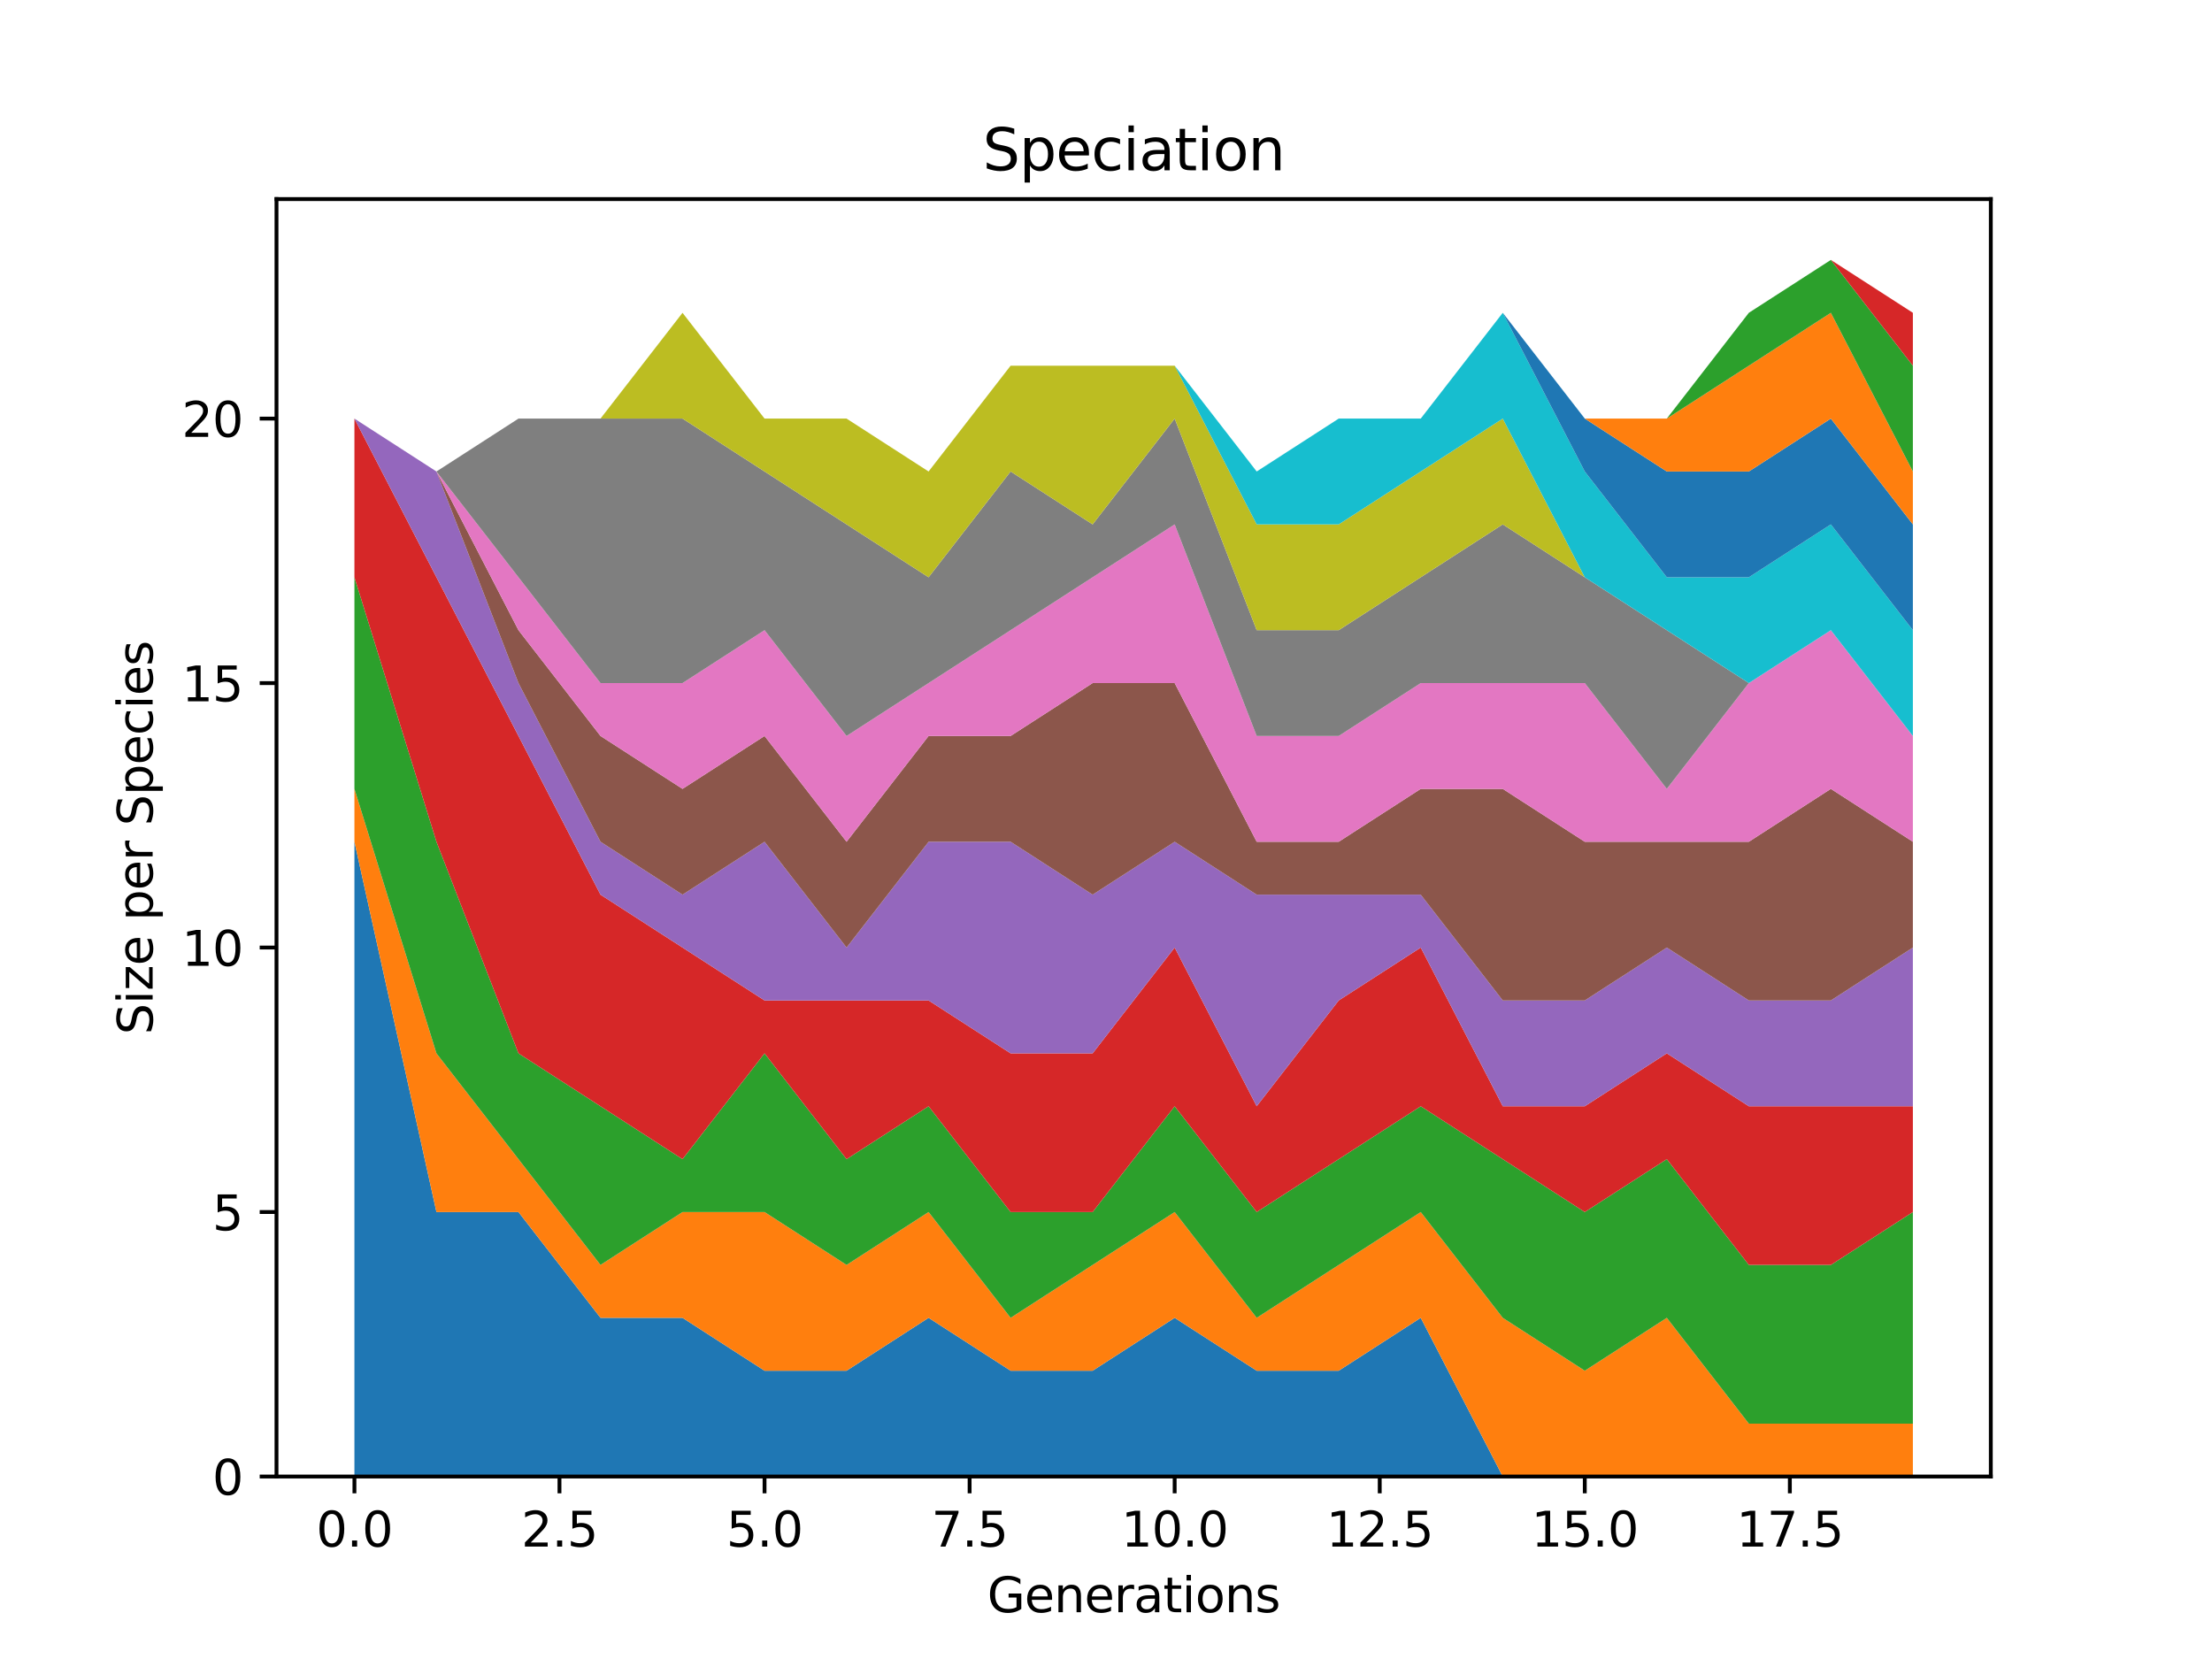 <?xml version="1.0" encoding="utf-8" standalone="no"?>
<!DOCTYPE svg PUBLIC "-//W3C//DTD SVG 1.1//EN"
  "http://www.w3.org/Graphics/SVG/1.1/DTD/svg11.dtd">
<svg xmlns:xlink="http://www.w3.org/1999/xlink" width="460.8pt" height="345.6pt" viewBox="0 0 460.8 345.6" xmlns="http://www.w3.org/2000/svg" version="1.1">
 <defs>
  <style type="text/css">*{stroke-linejoin: round; stroke-linecap: butt}</style>
 </defs>
 <g id="figure_1">
  <g id="patch_1">
   <path d="M 0 345.6 
L 460.8 345.6 
L 460.8 0 
L 0 0 
z
" style="fill: #ffffff"/>
  </g>
  <g id="axes_1">
   <g id="patch_2">
    <path d="M 57.6 307.584 
L 414.72 307.584 
L 414.72 41.472 
L 57.6 41.472 
z
" style="fill: #ffffff"/>
   </g>
   <g id="PolyCollection_1">
    <path d="M 73.833 175.354 
L 73.833 307.584 
L 90.92 307.584 
L 108.007 307.584 
L 125.094 307.584 
L 142.181 307.584 
L 159.268 307.584 
L 176.355 307.584 
L 193.442 307.584 
L 210.529 307.584 
L 227.616 307.584 
L 244.704 307.584 
L 261.791 307.584 
L 278.878 307.584 
L 295.965 307.584 
L 313.052 307.584 
L 330.139 307.584 
L 347.226 307.584 
L 364.313 307.584 
L 381.4 307.584 
L 398.487 307.584 
L 398.487 307.584 
L 398.487 307.584 
L 381.4 307.584 
L 364.313 307.584 
L 347.226 307.584 
L 330.139 307.584 
L 313.052 307.584 
L 295.965 274.527 
L 278.878 285.546 
L 261.791 285.546 
L 244.704 274.527 
L 227.616 285.546 
L 210.529 285.546 
L 193.442 274.527 
L 176.355 285.546 
L 159.268 285.546 
L 142.181 274.527 
L 125.094 274.527 
L 108.007 252.488 
L 90.92 252.488 
L 73.833 175.354 
z
" clip-path="url(#p5472805bd9)" style="fill: #1f77b4"/>
   </g>
   <g id="PolyCollection_2">
    <path d="M 73.833 164.335 
L 73.833 175.354 
L 90.92 252.488 
L 108.007 252.488 
L 125.094 274.527 
L 142.181 274.527 
L 159.268 285.546 
L 176.355 285.546 
L 193.442 274.527 
L 210.529 285.546 
L 227.616 285.546 
L 244.704 274.527 
L 261.791 285.546 
L 278.878 285.546 
L 295.965 274.527 
L 313.052 307.584 
L 330.139 307.584 
L 347.226 307.584 
L 364.313 307.584 
L 381.4 307.584 
L 398.487 307.584 
L 398.487 296.565 
L 398.487 296.565 
L 381.4 296.565 
L 364.313 296.565 
L 347.226 274.527 
L 330.139 285.546 
L 313.052 274.527 
L 295.965 252.488 
L 278.878 263.507 
L 261.791 274.527 
L 244.704 252.488 
L 227.616 263.507 
L 210.529 274.527 
L 193.442 252.488 
L 176.355 263.507 
L 159.268 252.488 
L 142.181 252.488 
L 125.094 263.507 
L 108.007 241.469 
L 90.92 219.431 
L 73.833 164.335 
z
" clip-path="url(#p5472805bd9)" style="fill: #ff7f0e"/>
   </g>
   <g id="PolyCollection_3">
    <path d="M 73.833 120.259 
L 73.833 164.335 
L 90.92 219.431 
L 108.007 241.469 
L 125.094 263.507 
L 142.181 252.488 
L 159.268 252.488 
L 176.355 263.507 
L 193.442 252.488 
L 210.529 274.527 
L 227.616 263.507 
L 244.704 252.488 
L 261.791 274.527 
L 278.878 263.507 
L 295.965 252.488 
L 313.052 274.527 
L 330.139 285.546 
L 347.226 274.527 
L 364.313 296.565 
L 381.4 296.565 
L 398.487 296.565 
L 398.487 252.488 
L 398.487 252.488 
L 381.4 263.507 
L 364.313 263.507 
L 347.226 241.469 
L 330.139 252.488 
L 313.052 241.469 
L 295.965 230.45 
L 278.878 241.469 
L 261.791 252.488 
L 244.704 230.45 
L 227.616 252.488 
L 210.529 252.488 
L 193.442 230.45 
L 176.355 241.469 
L 159.268 219.431 
L 142.181 241.469 
L 125.094 230.45 
L 108.007 219.431 
L 90.92 175.354 
L 73.833 120.259 
z
" clip-path="url(#p5472805bd9)" style="fill: #2ca02c"/>
   </g>
   <g id="PolyCollection_4">
    <path d="M 73.833 87.201 
L 73.833 120.259 
L 90.92 175.354 
L 108.007 219.431 
L 125.094 230.45 
L 142.181 241.469 
L 159.268 219.431 
L 176.355 241.469 
L 193.442 230.45 
L 210.529 252.488 
L 227.616 252.488 
L 244.704 230.45 
L 261.791 252.488 
L 278.878 241.469 
L 295.965 230.45 
L 313.052 241.469 
L 330.139 252.488 
L 347.226 241.469 
L 364.313 263.507 
L 381.4 263.507 
L 398.487 252.488 
L 398.487 230.45 
L 398.487 230.45 
L 381.4 230.45 
L 364.313 230.45 
L 347.226 219.431 
L 330.139 230.45 
L 313.052 230.45 
L 295.965 197.393 
L 278.878 208.412 
L 261.791 230.45 
L 244.704 197.393 
L 227.616 219.431 
L 210.529 219.431 
L 193.442 208.412 
L 176.355 208.412 
L 159.268 208.412 
L 142.181 197.393 
L 125.094 186.374 
L 108.007 153.316 
L 90.92 120.259 
L 73.833 87.201 
z
" clip-path="url(#p5472805bd9)" style="fill: #d62728"/>
   </g>
   <g id="PolyCollection_5">
    <path d="M 73.833 87.201 
L 73.833 87.201 
L 90.92 120.259 
L 108.007 153.316 
L 125.094 186.374 
L 142.181 197.393 
L 159.268 208.412 
L 176.355 208.412 
L 193.442 208.412 
L 210.529 219.431 
L 227.616 219.431 
L 244.704 197.393 
L 261.791 230.45 
L 278.878 208.412 
L 295.965 197.393 
L 313.052 230.45 
L 330.139 230.45 
L 347.226 219.431 
L 364.313 230.45 
L 381.4 230.45 
L 398.487 230.45 
L 398.487 197.393 
L 398.487 197.393 
L 381.4 208.412 
L 364.313 208.412 
L 347.226 197.393 
L 330.139 208.412 
L 313.052 208.412 
L 295.965 186.374 
L 278.878 186.374 
L 261.791 186.374 
L 244.704 175.354 
L 227.616 186.374 
L 210.529 175.354 
L 193.442 175.354 
L 176.355 197.393 
L 159.268 175.354 
L 142.181 186.374 
L 125.094 175.354 
L 108.007 142.297 
L 90.92 98.221 
L 73.833 87.201 
z
" clip-path="url(#p5472805bd9)" style="fill: #9467bd"/>
   </g>
   <g id="PolyCollection_6">
    <path d="M 73.833 87.201 
L 73.833 87.201 
L 90.92 98.221 
L 108.007 142.297 
L 125.094 175.354 
L 142.181 186.374 
L 159.268 175.354 
L 176.355 197.393 
L 193.442 175.354 
L 210.529 175.354 
L 227.616 186.374 
L 244.704 175.354 
L 261.791 186.374 
L 278.878 186.374 
L 295.965 186.374 
L 313.052 208.412 
L 330.139 208.412 
L 347.226 197.393 
L 364.313 208.412 
L 381.4 208.412 
L 398.487 197.393 
L 398.487 175.354 
L 398.487 175.354 
L 381.4 164.335 
L 364.313 175.354 
L 347.226 175.354 
L 330.139 175.354 
L 313.052 164.335 
L 295.965 164.335 
L 278.878 175.354 
L 261.791 175.354 
L 244.704 142.297 
L 227.616 142.297 
L 210.529 153.316 
L 193.442 153.316 
L 176.355 175.354 
L 159.268 153.316 
L 142.181 164.335 
L 125.094 153.316 
L 108.007 131.278 
L 90.92 98.221 
L 73.833 87.201 
z
" clip-path="url(#p5472805bd9)" style="fill: #8c564b"/>
   </g>
   <g id="PolyCollection_7">
    <path d="M 73.833 87.201 
L 73.833 87.201 
L 90.92 98.221 
L 108.007 131.278 
L 125.094 153.316 
L 142.181 164.335 
L 159.268 153.316 
L 176.355 175.354 
L 193.442 153.316 
L 210.529 153.316 
L 227.616 142.297 
L 244.704 142.297 
L 261.791 175.354 
L 278.878 175.354 
L 295.965 164.335 
L 313.052 164.335 
L 330.139 175.354 
L 347.226 175.354 
L 364.313 175.354 
L 381.4 164.335 
L 398.487 175.354 
L 398.487 153.316 
L 398.487 153.316 
L 381.4 131.278 
L 364.313 142.297 
L 347.226 164.335 
L 330.139 142.297 
L 313.052 142.297 
L 295.965 142.297 
L 278.878 153.316 
L 261.791 153.316 
L 244.704 109.24 
L 227.616 120.259 
L 210.529 131.278 
L 193.442 142.297 
L 176.355 153.316 
L 159.268 131.278 
L 142.181 142.297 
L 125.094 142.297 
L 108.007 120.259 
L 90.92 98.221 
L 73.833 87.201 
z
" clip-path="url(#p5472805bd9)" style="fill: #e377c2"/>
   </g>
   <g id="PolyCollection_8">
    <path d="M 73.833 87.201 
L 73.833 87.201 
L 90.92 98.221 
L 108.007 120.259 
L 125.094 142.297 
L 142.181 142.297 
L 159.268 131.278 
L 176.355 153.316 
L 193.442 142.297 
L 210.529 131.278 
L 227.616 120.259 
L 244.704 109.24 
L 261.791 153.316 
L 278.878 153.316 
L 295.965 142.297 
L 313.052 142.297 
L 330.139 142.297 
L 347.226 164.335 
L 364.313 142.297 
L 381.4 131.278 
L 398.487 153.316 
L 398.487 153.316 
L 398.487 153.316 
L 381.4 131.278 
L 364.313 142.297 
L 347.226 131.278 
L 330.139 120.259 
L 313.052 109.24 
L 295.965 120.259 
L 278.878 131.278 
L 261.791 131.278 
L 244.704 87.201 
L 227.616 109.24 
L 210.529 98.221 
L 193.442 120.259 
L 176.355 109.24 
L 159.268 98.221 
L 142.181 87.201 
L 125.094 87.201 
L 108.007 87.201 
L 90.92 98.221 
L 73.833 87.201 
z
" clip-path="url(#p5472805bd9)" style="fill: #7f7f7f"/>
   </g>
   <g id="PolyCollection_9">
    <path d="M 73.833 87.201 
L 73.833 87.201 
L 90.92 98.221 
L 108.007 87.201 
L 125.094 87.201 
L 142.181 87.201 
L 159.268 98.221 
L 176.355 109.24 
L 193.442 120.259 
L 210.529 98.221 
L 227.616 109.24 
L 244.704 87.201 
L 261.791 131.278 
L 278.878 131.278 
L 295.965 120.259 
L 313.052 109.24 
L 330.139 120.259 
L 347.226 131.278 
L 364.313 142.297 
L 381.4 131.278 
L 398.487 153.316 
L 398.487 153.316 
L 398.487 153.316 
L 381.4 131.278 
L 364.313 142.297 
L 347.226 131.278 
L 330.139 120.259 
L 313.052 87.201 
L 295.965 98.221 
L 278.878 109.24 
L 261.791 109.24 
L 244.704 76.182 
L 227.616 76.182 
L 210.529 76.182 
L 193.442 98.221 
L 176.355 87.201 
L 159.268 87.201 
L 142.181 65.163 
L 125.094 87.201 
L 108.007 87.201 
L 90.92 98.221 
L 73.833 87.201 
z
" clip-path="url(#p5472805bd9)" style="fill: #bcbd22"/>
   </g>
   <g id="PolyCollection_10">
    <path d="M 73.833 87.201 
L 73.833 87.201 
L 90.92 98.221 
L 108.007 87.201 
L 125.094 87.201 
L 142.181 65.163 
L 159.268 87.201 
L 176.355 87.201 
L 193.442 98.221 
L 210.529 76.182 
L 227.616 76.182 
L 244.704 76.182 
L 261.791 109.24 
L 278.878 109.24 
L 295.965 98.221 
L 313.052 87.201 
L 330.139 120.259 
L 347.226 131.278 
L 364.313 142.297 
L 381.4 131.278 
L 398.487 153.316 
L 398.487 131.278 
L 398.487 131.278 
L 381.4 109.24 
L 364.313 120.259 
L 347.226 120.259 
L 330.139 98.221 
L 313.052 65.163 
L 295.965 87.201 
L 278.878 87.201 
L 261.791 98.221 
L 244.704 76.182 
L 227.616 76.182 
L 210.529 76.182 
L 193.442 98.221 
L 176.355 87.201 
L 159.268 87.201 
L 142.181 65.163 
L 125.094 87.201 
L 108.007 87.201 
L 90.92 98.221 
L 73.833 87.201 
z
" clip-path="url(#p5472805bd9)" style="fill: #17becf"/>
   </g>
   <g id="PolyCollection_11">
    <path d="M 73.833 87.201 
L 73.833 87.201 
L 90.92 98.221 
L 108.007 87.201 
L 125.094 87.201 
L 142.181 65.163 
L 159.268 87.201 
L 176.355 87.201 
L 193.442 98.221 
L 210.529 76.182 
L 227.616 76.182 
L 244.704 76.182 
L 261.791 98.221 
L 278.878 87.201 
L 295.965 87.201 
L 313.052 65.163 
L 330.139 98.221 
L 347.226 120.259 
L 364.313 120.259 
L 381.4 109.24 
L 398.487 131.278 
L 398.487 109.24 
L 398.487 109.24 
L 381.4 87.201 
L 364.313 98.221 
L 347.226 98.221 
L 330.139 87.201 
L 313.052 65.163 
L 295.965 87.201 
L 278.878 87.201 
L 261.791 98.221 
L 244.704 76.182 
L 227.616 76.182 
L 210.529 76.182 
L 193.442 98.221 
L 176.355 87.201 
L 159.268 87.201 
L 142.181 65.163 
L 125.094 87.201 
L 108.007 87.201 
L 90.92 98.221 
L 73.833 87.201 
z
" clip-path="url(#p5472805bd9)" style="fill: #1f77b4"/>
   </g>
   <g id="PolyCollection_12">
    <path d="M 73.833 87.201 
L 73.833 87.201 
L 90.92 98.221 
L 108.007 87.201 
L 125.094 87.201 
L 142.181 65.163 
L 159.268 87.201 
L 176.355 87.201 
L 193.442 98.221 
L 210.529 76.182 
L 227.616 76.182 
L 244.704 76.182 
L 261.791 98.221 
L 278.878 87.201 
L 295.965 87.201 
L 313.052 65.163 
L 330.139 87.201 
L 347.226 98.221 
L 364.313 98.221 
L 381.4 87.201 
L 398.487 109.24 
L 398.487 98.221 
L 398.487 98.221 
L 381.4 65.163 
L 364.313 76.182 
L 347.226 87.201 
L 330.139 87.201 
L 313.052 65.163 
L 295.965 87.201 
L 278.878 87.201 
L 261.791 98.221 
L 244.704 76.182 
L 227.616 76.182 
L 210.529 76.182 
L 193.442 98.221 
L 176.355 87.201 
L 159.268 87.201 
L 142.181 65.163 
L 125.094 87.201 
L 108.007 87.201 
L 90.92 98.221 
L 73.833 87.201 
z
" clip-path="url(#p5472805bd9)" style="fill: #ff7f0e"/>
   </g>
   <g id="PolyCollection_13">
    <path d="M 73.833 87.201 
L 73.833 87.201 
L 90.92 98.221 
L 108.007 87.201 
L 125.094 87.201 
L 142.181 65.163 
L 159.268 87.201 
L 176.355 87.201 
L 193.442 98.221 
L 210.529 76.182 
L 227.616 76.182 
L 244.704 76.182 
L 261.791 98.221 
L 278.878 87.201 
L 295.965 87.201 
L 313.052 65.163 
L 330.139 87.201 
L 347.226 87.201 
L 364.313 76.182 
L 381.4 65.163 
L 398.487 98.221 
L 398.487 76.182 
L 398.487 76.182 
L 381.4 54.144 
L 364.313 65.163 
L 347.226 87.201 
L 330.139 87.201 
L 313.052 65.163 
L 295.965 87.201 
L 278.878 87.201 
L 261.791 98.221 
L 244.704 76.182 
L 227.616 76.182 
L 210.529 76.182 
L 193.442 98.221 
L 176.355 87.201 
L 159.268 87.201 
L 142.181 65.163 
L 125.094 87.201 
L 108.007 87.201 
L 90.92 98.221 
L 73.833 87.201 
z
" clip-path="url(#p5472805bd9)" style="fill: #2ca02c"/>
   </g>
   <g id="PolyCollection_14">
    <path d="M 73.833 87.201 
L 73.833 87.201 
L 90.92 98.221 
L 108.007 87.201 
L 125.094 87.201 
L 142.181 65.163 
L 159.268 87.201 
L 176.355 87.201 
L 193.442 98.221 
L 210.529 76.182 
L 227.616 76.182 
L 244.704 76.182 
L 261.791 98.221 
L 278.878 87.201 
L 295.965 87.201 
L 313.052 65.163 
L 330.139 87.201 
L 347.226 87.201 
L 364.313 65.163 
L 381.4 54.144 
L 398.487 76.182 
L 398.487 65.163 
L 398.487 65.163 
L 381.4 54.144 
L 364.313 65.163 
L 347.226 87.201 
L 330.139 87.201 
L 313.052 65.163 
L 295.965 87.201 
L 278.878 87.201 
L 261.791 98.221 
L 244.704 76.182 
L 227.616 76.182 
L 210.529 76.182 
L 193.442 98.221 
L 176.355 87.201 
L 159.268 87.201 
L 142.181 65.163 
L 125.094 87.201 
L 108.007 87.201 
L 90.92 98.221 
L 73.833 87.201 
z
" clip-path="url(#p5472805bd9)" style="fill: #d62728"/>
   </g>
   <g id="matplotlib.axis_1">
    <g id="xtick_1">
     <g id="line2d_1">
      <defs>
       <path id="ma64abefd50" d="M 0 0 
L 0 3.5 
" style="stroke: #000000; stroke-width: 0.8"/>
      </defs>
      <g>
       <use xlink:href="#ma64abefd50" x="73.833" y="307.584" style="stroke: #000000; stroke-width: 0.8"/>
      </g>
     </g>
     <g id="text_1">
      <!-- 0.0 -->
      <g transform="translate(65.881 322.182) scale(0.1 -0.1)">
       <defs>
        <path id="DejaVuSans-30" d="M 2034 4250 
Q 1547 4250 1301 3770 
Q 1056 3291 1056 2328 
Q 1056 1369 1301 889 
Q 1547 409 2034 409 
Q 2525 409 2770 889 
Q 3016 1369 3016 2328 
Q 3016 3291 2770 3770 
Q 2525 4250 2034 4250 
z
M 2034 4750 
Q 2819 4750 3233 4129 
Q 3647 3509 3647 2328 
Q 3647 1150 3233 529 
Q 2819 -91 2034 -91 
Q 1250 -91 836 529 
Q 422 1150 422 2328 
Q 422 3509 836 4129 
Q 1250 4750 2034 4750 
z
" transform="scale(0.016)"/>
        <path id="DejaVuSans-2e" d="M 684 794 
L 1344 794 
L 1344 0 
L 684 0 
L 684 794 
z
" transform="scale(0.016)"/>
       </defs>
       <use xlink:href="#DejaVuSans-30"/>
       <use xlink:href="#DejaVuSans-2e" x="63.623"/>
       <use xlink:href="#DejaVuSans-30" x="95.41"/>
      </g>
     </g>
    </g>
    <g id="xtick_2">
     <g id="line2d_2">
      <g>
       <use xlink:href="#ma64abefd50" x="116.55" y="307.584" style="stroke: #000000; stroke-width: 0.8"/>
      </g>
     </g>
     <g id="text_2">
      <!-- 2.5 -->
      <g transform="translate(108.599 322.182) scale(0.1 -0.1)">
       <defs>
        <path id="DejaVuSans-32" d="M 1228 531 
L 3431 531 
L 3431 0 
L 469 0 
L 469 531 
Q 828 903 1448 1529 
Q 2069 2156 2228 2338 
Q 2531 2678 2651 2914 
Q 2772 3150 2772 3378 
Q 2772 3750 2511 3984 
Q 2250 4219 1831 4219 
Q 1534 4219 1204 4116 
Q 875 4013 500 3803 
L 500 4441 
Q 881 4594 1212 4672 
Q 1544 4750 1819 4750 
Q 2544 4750 2975 4387 
Q 3406 4025 3406 3419 
Q 3406 3131 3298 2873 
Q 3191 2616 2906 2266 
Q 2828 2175 2409 1742 
Q 1991 1309 1228 531 
z
" transform="scale(0.016)"/>
        <path id="DejaVuSans-35" d="M 691 4666 
L 3169 4666 
L 3169 4134 
L 1269 4134 
L 1269 2991 
Q 1406 3038 1543 3061 
Q 1681 3084 1819 3084 
Q 2600 3084 3056 2656 
Q 3513 2228 3513 1497 
Q 3513 744 3044 326 
Q 2575 -91 1722 -91 
Q 1428 -91 1123 -41 
Q 819 9 494 109 
L 494 744 
Q 775 591 1075 516 
Q 1375 441 1709 441 
Q 2250 441 2565 725 
Q 2881 1009 2881 1497 
Q 2881 1984 2565 2268 
Q 2250 2553 1709 2553 
Q 1456 2553 1204 2497 
Q 953 2441 691 2322 
L 691 4666 
z
" transform="scale(0.016)"/>
       </defs>
       <use xlink:href="#DejaVuSans-32"/>
       <use xlink:href="#DejaVuSans-2e" x="63.623"/>
       <use xlink:href="#DejaVuSans-35" x="95.41"/>
      </g>
     </g>
    </g>
    <g id="xtick_3">
     <g id="line2d_3">
      <g>
       <use xlink:href="#ma64abefd50" x="159.268" y="307.584" style="stroke: #000000; stroke-width: 0.8"/>
      </g>
     </g>
     <g id="text_3">
      <!-- 5.0 -->
      <g transform="translate(151.317 322.182) scale(0.1 -0.1)">
       <use xlink:href="#DejaVuSans-35"/>
       <use xlink:href="#DejaVuSans-2e" x="63.623"/>
       <use xlink:href="#DejaVuSans-30" x="95.41"/>
      </g>
     </g>
    </g>
    <g id="xtick_4">
     <g id="line2d_4">
      <g>
       <use xlink:href="#ma64abefd50" x="201.986" y="307.584" style="stroke: #000000; stroke-width: 0.8"/>
      </g>
     </g>
     <g id="text_4">
      <!-- 7.5 -->
      <g transform="translate(194.034 322.182) scale(0.1 -0.1)">
       <defs>
        <path id="DejaVuSans-37" d="M 525 4666 
L 3525 4666 
L 3525 4397 
L 1831 0 
L 1172 0 
L 2766 4134 
L 525 4134 
L 525 4666 
z
" transform="scale(0.016)"/>
       </defs>
       <use xlink:href="#DejaVuSans-37"/>
       <use xlink:href="#DejaVuSans-2e" x="63.623"/>
       <use xlink:href="#DejaVuSans-35" x="95.41"/>
      </g>
     </g>
    </g>
    <g id="xtick_5">
     <g id="line2d_5">
      <g>
       <use xlink:href="#ma64abefd50" x="244.704" y="307.584" style="stroke: #000000; stroke-width: 0.8"/>
      </g>
     </g>
     <g id="text_5">
      <!-- 10.0 -->
      <g transform="translate(233.571 322.182) scale(0.1 -0.1)">
       <defs>
        <path id="DejaVuSans-31" d="M 794 531 
L 1825 531 
L 1825 4091 
L 703 3866 
L 703 4441 
L 1819 4666 
L 2450 4666 
L 2450 531 
L 3481 531 
L 3481 0 
L 794 0 
L 794 531 
z
" transform="scale(0.016)"/>
       </defs>
       <use xlink:href="#DejaVuSans-31"/>
       <use xlink:href="#DejaVuSans-30" x="63.623"/>
       <use xlink:href="#DejaVuSans-2e" x="127.246"/>
       <use xlink:href="#DejaVuSans-30" x="159.033"/>
      </g>
     </g>
    </g>
    <g id="xtick_6">
     <g id="line2d_6">
      <g>
       <use xlink:href="#ma64abefd50" x="287.421" y="307.584" style="stroke: #000000; stroke-width: 0.8"/>
      </g>
     </g>
     <g id="text_6">
      <!-- 12.5 -->
      <g transform="translate(276.288 322.182) scale(0.1 -0.1)">
       <use xlink:href="#DejaVuSans-31"/>
       <use xlink:href="#DejaVuSans-32" x="63.623"/>
       <use xlink:href="#DejaVuSans-2e" x="127.246"/>
       <use xlink:href="#DejaVuSans-35" x="159.033"/>
      </g>
     </g>
    </g>
    <g id="xtick_7">
     <g id="line2d_7">
      <g>
       <use xlink:href="#ma64abefd50" x="330.139" y="307.584" style="stroke: #000000; stroke-width: 0.8"/>
      </g>
     </g>
     <g id="text_7">
      <!-- 15.0 -->
      <g transform="translate(319.006 322.182) scale(0.1 -0.1)">
       <use xlink:href="#DejaVuSans-31"/>
       <use xlink:href="#DejaVuSans-35" x="63.623"/>
       <use xlink:href="#DejaVuSans-2e" x="127.246"/>
       <use xlink:href="#DejaVuSans-30" x="159.033"/>
      </g>
     </g>
    </g>
    <g id="xtick_8">
     <g id="line2d_8">
      <g>
       <use xlink:href="#ma64abefd50" x="372.857" y="307.584" style="stroke: #000000; stroke-width: 0.8"/>
      </g>
     </g>
     <g id="text_8">
      <!-- 17.5 -->
      <g transform="translate(361.724 322.182) scale(0.1 -0.1)">
       <use xlink:href="#DejaVuSans-31"/>
       <use xlink:href="#DejaVuSans-37" x="63.623"/>
       <use xlink:href="#DejaVuSans-2e" x="127.246"/>
       <use xlink:href="#DejaVuSans-35" x="159.033"/>
      </g>
     </g>
    </g>
    <g id="text_9">
     <!-- Generations -->
     <g transform="translate(205.662 335.861) scale(0.1 -0.1)">
      <defs>
       <path id="DejaVuSans-47" d="M 3809 666 
L 3809 1919 
L 2778 1919 
L 2778 2438 
L 4434 2438 
L 4434 434 
Q 4069 175 3628 42 
Q 3188 -91 2688 -91 
Q 1594 -91 976 548 
Q 359 1188 359 2328 
Q 359 3472 976 4111 
Q 1594 4750 2688 4750 
Q 3144 4750 3555 4637 
Q 3966 4525 4313 4306 
L 4313 3634 
Q 3963 3931 3569 4081 
Q 3175 4231 2741 4231 
Q 1884 4231 1454 3753 
Q 1025 3275 1025 2328 
Q 1025 1384 1454 906 
Q 1884 428 2741 428 
Q 3075 428 3337 486 
Q 3600 544 3809 666 
z
" transform="scale(0.016)"/>
       <path id="DejaVuSans-65" d="M 3597 1894 
L 3597 1613 
L 953 1613 
Q 991 1019 1311 708 
Q 1631 397 2203 397 
Q 2534 397 2845 478 
Q 3156 559 3463 722 
L 3463 178 
Q 3153 47 2828 -22 
Q 2503 -91 2169 -91 
Q 1331 -91 842 396 
Q 353 884 353 1716 
Q 353 2575 817 3079 
Q 1281 3584 2069 3584 
Q 2775 3584 3186 3129 
Q 3597 2675 3597 1894 
z
M 3022 2063 
Q 3016 2534 2758 2815 
Q 2500 3097 2075 3097 
Q 1594 3097 1305 2825 
Q 1016 2553 972 2059 
L 3022 2063 
z
" transform="scale(0.016)"/>
       <path id="DejaVuSans-6e" d="M 3513 2113 
L 3513 0 
L 2938 0 
L 2938 2094 
Q 2938 2591 2744 2837 
Q 2550 3084 2163 3084 
Q 1697 3084 1428 2787 
Q 1159 2491 1159 1978 
L 1159 0 
L 581 0 
L 581 3500 
L 1159 3500 
L 1159 2956 
Q 1366 3272 1645 3428 
Q 1925 3584 2291 3584 
Q 2894 3584 3203 3211 
Q 3513 2838 3513 2113 
z
" transform="scale(0.016)"/>
       <path id="DejaVuSans-72" d="M 2631 2963 
Q 2534 3019 2420 3045 
Q 2306 3072 2169 3072 
Q 1681 3072 1420 2755 
Q 1159 2438 1159 1844 
L 1159 0 
L 581 0 
L 581 3500 
L 1159 3500 
L 1159 2956 
Q 1341 3275 1631 3429 
Q 1922 3584 2338 3584 
Q 2397 3584 2469 3576 
Q 2541 3569 2628 3553 
L 2631 2963 
z
" transform="scale(0.016)"/>
       <path id="DejaVuSans-61" d="M 2194 1759 
Q 1497 1759 1228 1600 
Q 959 1441 959 1056 
Q 959 750 1161 570 
Q 1363 391 1709 391 
Q 2188 391 2477 730 
Q 2766 1069 2766 1631 
L 2766 1759 
L 2194 1759 
z
M 3341 1997 
L 3341 0 
L 2766 0 
L 2766 531 
Q 2569 213 2275 61 
Q 1981 -91 1556 -91 
Q 1019 -91 701 211 
Q 384 513 384 1019 
Q 384 1609 779 1909 
Q 1175 2209 1959 2209 
L 2766 2209 
L 2766 2266 
Q 2766 2663 2505 2880 
Q 2244 3097 1772 3097 
Q 1472 3097 1187 3025 
Q 903 2953 641 2809 
L 641 3341 
Q 956 3463 1253 3523 
Q 1550 3584 1831 3584 
Q 2591 3584 2966 3190 
Q 3341 2797 3341 1997 
z
" transform="scale(0.016)"/>
       <path id="DejaVuSans-74" d="M 1172 4494 
L 1172 3500 
L 2356 3500 
L 2356 3053 
L 1172 3053 
L 1172 1153 
Q 1172 725 1289 603 
Q 1406 481 1766 481 
L 2356 481 
L 2356 0 
L 1766 0 
Q 1100 0 847 248 
Q 594 497 594 1153 
L 594 3053 
L 172 3053 
L 172 3500 
L 594 3500 
L 594 4494 
L 1172 4494 
z
" transform="scale(0.016)"/>
       <path id="DejaVuSans-69" d="M 603 3500 
L 1178 3500 
L 1178 0 
L 603 0 
L 603 3500 
z
M 603 4863 
L 1178 4863 
L 1178 4134 
L 603 4134 
L 603 4863 
z
" transform="scale(0.016)"/>
       <path id="DejaVuSans-6f" d="M 1959 3097 
Q 1497 3097 1228 2736 
Q 959 2375 959 1747 
Q 959 1119 1226 758 
Q 1494 397 1959 397 
Q 2419 397 2687 759 
Q 2956 1122 2956 1747 
Q 2956 2369 2687 2733 
Q 2419 3097 1959 3097 
z
M 1959 3584 
Q 2709 3584 3137 3096 
Q 3566 2609 3566 1747 
Q 3566 888 3137 398 
Q 2709 -91 1959 -91 
Q 1206 -91 779 398 
Q 353 888 353 1747 
Q 353 2609 779 3096 
Q 1206 3584 1959 3584 
z
" transform="scale(0.016)"/>
       <path id="DejaVuSans-73" d="M 2834 3397 
L 2834 2853 
Q 2591 2978 2328 3040 
Q 2066 3103 1784 3103 
Q 1356 3103 1142 2972 
Q 928 2841 928 2578 
Q 928 2378 1081 2264 
Q 1234 2150 1697 2047 
L 1894 2003 
Q 2506 1872 2764 1633 
Q 3022 1394 3022 966 
Q 3022 478 2636 193 
Q 2250 -91 1575 -91 
Q 1294 -91 989 -36 
Q 684 19 347 128 
L 347 722 
Q 666 556 975 473 
Q 1284 391 1588 391 
Q 1994 391 2212 530 
Q 2431 669 2431 922 
Q 2431 1156 2273 1281 
Q 2116 1406 1581 1522 
L 1381 1569 
Q 847 1681 609 1914 
Q 372 2147 372 2553 
Q 372 3047 722 3315 
Q 1072 3584 1716 3584 
Q 2034 3584 2315 3537 
Q 2597 3491 2834 3397 
z
" transform="scale(0.016)"/>
      </defs>
      <use xlink:href="#DejaVuSans-47"/>
      <use xlink:href="#DejaVuSans-65" x="77.49"/>
      <use xlink:href="#DejaVuSans-6e" x="139.014"/>
      <use xlink:href="#DejaVuSans-65" x="202.393"/>
      <use xlink:href="#DejaVuSans-72" x="263.916"/>
      <use xlink:href="#DejaVuSans-61" x="305.029"/>
      <use xlink:href="#DejaVuSans-74" x="366.309"/>
      <use xlink:href="#DejaVuSans-69" x="405.518"/>
      <use xlink:href="#DejaVuSans-6f" x="433.301"/>
      <use xlink:href="#DejaVuSans-6e" x="494.482"/>
      <use xlink:href="#DejaVuSans-73" x="557.861"/>
     </g>
    </g>
   </g>
   <g id="matplotlib.axis_2">
    <g id="ytick_1">
     <g id="line2d_9">
      <defs>
       <path id="m1452f88472" d="M 0 0 
L -3.5 0 
" style="stroke: #000000; stroke-width: 0.8"/>
      </defs>
      <g>
       <use xlink:href="#m1452f88472" x="57.6" y="307.584" style="stroke: #000000; stroke-width: 0.8"/>
      </g>
     </g>
     <g id="text_10">
      <!-- 0 -->
      <g transform="translate(44.237 311.383) scale(0.1 -0.1)">
       <use xlink:href="#DejaVuSans-30"/>
      </g>
     </g>
    </g>
    <g id="ytick_2">
     <g id="line2d_10">
      <g>
       <use xlink:href="#m1452f88472" x="57.6" y="252.488" style="stroke: #000000; stroke-width: 0.8"/>
      </g>
     </g>
     <g id="text_11">
      <!-- 5 -->
      <g transform="translate(44.237 256.288) scale(0.1 -0.1)">
       <use xlink:href="#DejaVuSans-35"/>
      </g>
     </g>
    </g>
    <g id="ytick_3">
     <g id="line2d_11">
      <g>
       <use xlink:href="#m1452f88472" x="57.6" y="197.393" style="stroke: #000000; stroke-width: 0.8"/>
      </g>
     </g>
     <g id="text_12">
      <!-- 10 -->
      <g transform="translate(37.875 201.192) scale(0.1 -0.1)">
       <use xlink:href="#DejaVuSans-31"/>
       <use xlink:href="#DejaVuSans-30" x="63.623"/>
      </g>
     </g>
    </g>
    <g id="ytick_4">
     <g id="line2d_12">
      <g>
       <use xlink:href="#m1452f88472" x="57.6" y="142.297" style="stroke: #000000; stroke-width: 0.8"/>
      </g>
     </g>
     <g id="text_13">
      <!-- 15 -->
      <g transform="translate(37.875 146.096) scale(0.1 -0.1)">
       <use xlink:href="#DejaVuSans-31"/>
       <use xlink:href="#DejaVuSans-35" x="63.623"/>
      </g>
     </g>
    </g>
    <g id="ytick_5">
     <g id="line2d_13">
      <g>
       <use xlink:href="#m1452f88472" x="57.6" y="87.201" style="stroke: #000000; stroke-width: 0.8"/>
      </g>
     </g>
     <g id="text_14">
      <!-- 20 -->
      <g transform="translate(37.875 91.001) scale(0.1 -0.1)">
       <use xlink:href="#DejaVuSans-32"/>
       <use xlink:href="#DejaVuSans-30" x="63.623"/>
      </g>
     </g>
    </g>
    <g id="text_15">
     <!-- Size per Species -->
     <g transform="translate(31.795 215.521) rotate(-90) scale(0.1 -0.1)">
      <defs>
       <path id="DejaVuSans-53" d="M 3425 4513 
L 3425 3897 
Q 3066 4069 2747 4153 
Q 2428 4238 2131 4238 
Q 1616 4238 1336 4038 
Q 1056 3838 1056 3469 
Q 1056 3159 1242 3001 
Q 1428 2844 1947 2747 
L 2328 2669 
Q 3034 2534 3370 2195 
Q 3706 1856 3706 1288 
Q 3706 609 3251 259 
Q 2797 -91 1919 -91 
Q 1588 -91 1214 -16 
Q 841 59 441 206 
L 441 856 
Q 825 641 1194 531 
Q 1563 422 1919 422 
Q 2459 422 2753 634 
Q 3047 847 3047 1241 
Q 3047 1584 2836 1778 
Q 2625 1972 2144 2069 
L 1759 2144 
Q 1053 2284 737 2584 
Q 422 2884 422 3419 
Q 422 4038 858 4394 
Q 1294 4750 2059 4750 
Q 2388 4750 2728 4690 
Q 3069 4631 3425 4513 
z
" transform="scale(0.016)"/>
       <path id="DejaVuSans-7a" d="M 353 3500 
L 3084 3500 
L 3084 2975 
L 922 459 
L 3084 459 
L 3084 0 
L 275 0 
L 275 525 
L 2438 3041 
L 353 3041 
L 353 3500 
z
" transform="scale(0.016)"/>
       <path id="DejaVuSans-20" transform="scale(0.016)"/>
       <path id="DejaVuSans-70" d="M 1159 525 
L 1159 -1331 
L 581 -1331 
L 581 3500 
L 1159 3500 
L 1159 2969 
Q 1341 3281 1617 3432 
Q 1894 3584 2278 3584 
Q 2916 3584 3314 3078 
Q 3713 2572 3713 1747 
Q 3713 922 3314 415 
Q 2916 -91 2278 -91 
Q 1894 -91 1617 61 
Q 1341 213 1159 525 
z
M 3116 1747 
Q 3116 2381 2855 2742 
Q 2594 3103 2138 3103 
Q 1681 3103 1420 2742 
Q 1159 2381 1159 1747 
Q 1159 1113 1420 752 
Q 1681 391 2138 391 
Q 2594 391 2855 752 
Q 3116 1113 3116 1747 
z
" transform="scale(0.016)"/>
       <path id="DejaVuSans-63" d="M 3122 3366 
L 3122 2828 
Q 2878 2963 2633 3030 
Q 2388 3097 2138 3097 
Q 1578 3097 1268 2742 
Q 959 2388 959 1747 
Q 959 1106 1268 751 
Q 1578 397 2138 397 
Q 2388 397 2633 464 
Q 2878 531 3122 666 
L 3122 134 
Q 2881 22 2623 -34 
Q 2366 -91 2075 -91 
Q 1284 -91 818 406 
Q 353 903 353 1747 
Q 353 2603 823 3093 
Q 1294 3584 2113 3584 
Q 2378 3584 2631 3529 
Q 2884 3475 3122 3366 
z
" transform="scale(0.016)"/>
      </defs>
      <use xlink:href="#DejaVuSans-53"/>
      <use xlink:href="#DejaVuSans-69" x="63.477"/>
      <use xlink:href="#DejaVuSans-7a" x="91.26"/>
      <use xlink:href="#DejaVuSans-65" x="143.75"/>
      <use xlink:href="#DejaVuSans-20" x="205.273"/>
      <use xlink:href="#DejaVuSans-70" x="237.061"/>
      <use xlink:href="#DejaVuSans-65" x="300.537"/>
      <use xlink:href="#DejaVuSans-72" x="362.061"/>
      <use xlink:href="#DejaVuSans-20" x="403.174"/>
      <use xlink:href="#DejaVuSans-53" x="434.961"/>
      <use xlink:href="#DejaVuSans-70" x="498.438"/>
      <use xlink:href="#DejaVuSans-65" x="561.914"/>
      <use xlink:href="#DejaVuSans-63" x="623.438"/>
      <use xlink:href="#DejaVuSans-69" x="678.418"/>
      <use xlink:href="#DejaVuSans-65" x="706.201"/>
      <use xlink:href="#DejaVuSans-73" x="767.725"/>
     </g>
    </g>
   </g>
   <g id="patch_3">
    <path d="M 57.6 307.584 
L 57.6 41.472 
" style="fill: none; stroke: #000000; stroke-width: 0.8; stroke-linejoin: miter; stroke-linecap: square"/>
   </g>
   <g id="patch_4">
    <path d="M 414.72 307.584 
L 414.72 41.472 
" style="fill: none; stroke: #000000; stroke-width: 0.8; stroke-linejoin: miter; stroke-linecap: square"/>
   </g>
   <g id="patch_5">
    <path d="M 57.6 307.584 
L 414.72 307.584 
" style="fill: none; stroke: #000000; stroke-width: 0.8; stroke-linejoin: miter; stroke-linecap: square"/>
   </g>
   <g id="patch_6">
    <path d="M 57.6 41.472 
L 414.72 41.472 
" style="fill: none; stroke: #000000; stroke-width: 0.8; stroke-linejoin: miter; stroke-linecap: square"/>
   </g>
   <g id="text_16">
    <!-- Speciation -->
    <g transform="translate(204.714 35.472) scale(0.12 -0.12)">
     <use xlink:href="#DejaVuSans-53"/>
     <use xlink:href="#DejaVuSans-70" x="63.477"/>
     <use xlink:href="#DejaVuSans-65" x="126.953"/>
     <use xlink:href="#DejaVuSans-63" x="188.477"/>
     <use xlink:href="#DejaVuSans-69" x="243.457"/>
     <use xlink:href="#DejaVuSans-61" x="271.24"/>
     <use xlink:href="#DejaVuSans-74" x="332.52"/>
     <use xlink:href="#DejaVuSans-69" x="371.729"/>
     <use xlink:href="#DejaVuSans-6f" x="399.512"/>
     <use xlink:href="#DejaVuSans-6e" x="460.693"/>
    </g>
   </g>
  </g>
 </g>
 <defs>
  <clipPath id="p5472805bd9">
   <rect x="57.6" y="41.472" width="357.12" height="266.112"/>
  </clipPath>
 </defs>
</svg>
